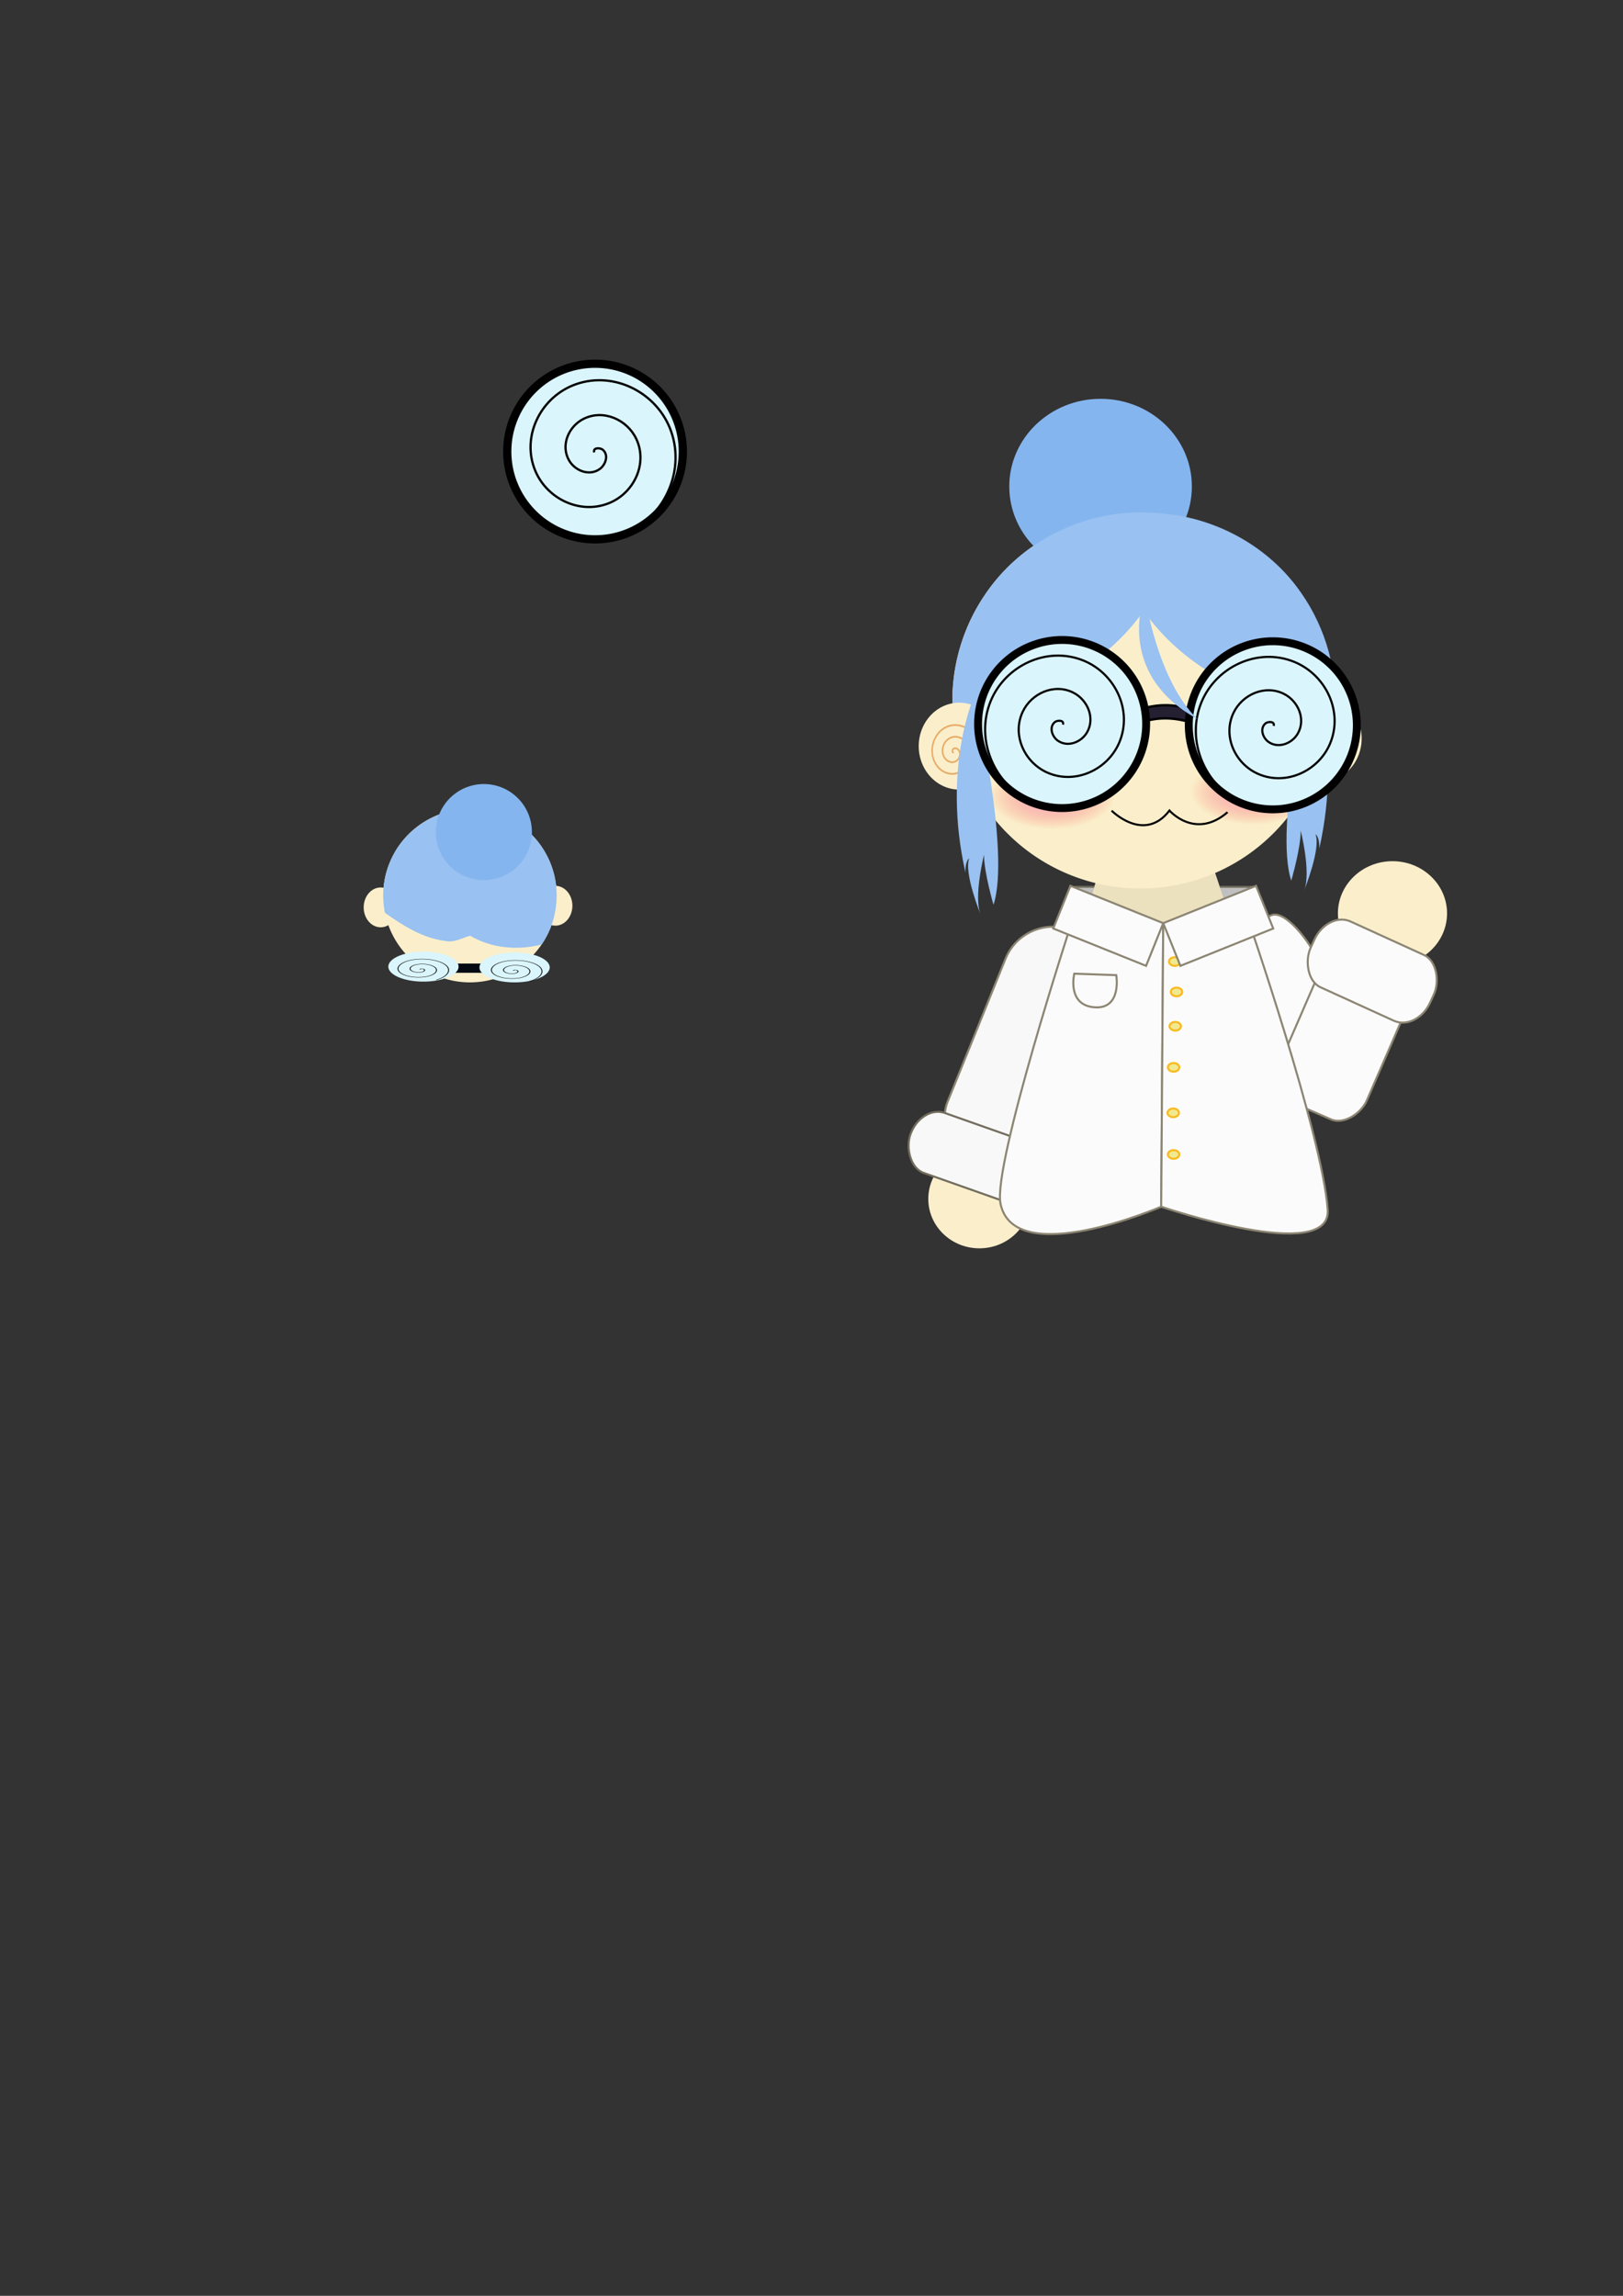 <?xml version="1.0" encoding="UTF-8" standalone="no"?>
<svg
   xmlns:dc="http://purl.org/dc/elements/1.1/"
   xmlns:cc="http://creativecommons.org/ns#"
   xmlns:rdf="http://www.w3.org/1999/02/22-rdf-syntax-ns#"
   xmlns:svg="http://www.w3.org/2000/svg"
   xmlns="http://www.w3.org/2000/svg"
   xmlns:xlink="http://www.w3.org/1999/xlink"
   xmlns:sodipodi="http://sodipodi.sourceforge.net/DTD/sodipodi-0.dtd"
   xmlns:inkscape="http://www.inkscape.org/namespaces/inkscape"
   width="210mm"
   height="297mm"
   viewBox="0 0 210 297"
   version="1.1"
   id="svg8"
   inkscape:version="1.0.1 (3bc2e813f5, 2020-09-07)"
   sodipodi:docname="fizik prof test.svg">
  <rect x="0" y="0" width="210" height="297" fill="#333333" stroke="none"/>
  <defs
     id="defs2">
    <linearGradient
       inkscape:collect="always"
       id="linearGradient1026">
      <stop
         style="stop-color:#fbafe8;stop-opacity:1"
         offset="0"
         id="stop1022" />
      <stop
         style="stop-color:#f66151;stop-opacity:0;"
         offset="1"
         id="stop1024" />
    </linearGradient>
    <radialGradient
       inkscape:collect="always"
       xlink:href="#linearGradient1026"
       id="radialGradient1028"
       cx="133.615"
       cy="99.479"
       fx="133.615"
       fy="99.479"
       r="6.142"
       gradientTransform="matrix(1.331,0,0,0.701,-41.691,33.25)"
       gradientUnits="userSpaceOnUse" />
    <radialGradient
       inkscape:collect="always"
       xlink:href="#linearGradient1026"
       id="radialGradient1028-0"
       cx="133.615"
       cy="99.479"
       fx="133.615"
       fy="99.479"
       r="6.142"
       gradientTransform="matrix(1.331,0,0,0.701,-15.658,32.676)"
       gradientUnits="userSpaceOnUse" />
  </defs>
  <sodipodi:namedview
     id="base"
     pagecolor="#ffffff"
     bordercolor="#666666"
     borderopacity="1.0"
     inkscape:pageopacity="0.0"
     inkscape:pageshadow="2"
     inkscape:zoom="1.979899"
     inkscape:cx="321.58669"
     inkscape:cy="410.43511"
     inkscape:document-units="mm"
     inkscape:current-layer="layer1"
     inkscape:document-rotation="0"
     showgrid="false"
     inkscape:window-width="1920"
     inkscape:window-height="986"
     inkscape:window-x="-11"
     inkscape:window-y="-11"
     inkscape:window-maximized="1" />
  <g
     inkscape:label="Calque 1"
     inkscape:groupmode="layer"
     id="layer1">
    <path
       style="fill:#fbefcb;fill-opacity:1;stroke:none;stroke-width:0.265px;stroke-linecap:butt;stroke-linejoin:miter;stroke-opacity:1"
       d="m 142.308,112.353 -12.851,43.373 42.333,0.756 -15.025,-44.885 z"
       id="path1055" />
    <path
       style="fill:#c0c0c0;fill-opacity:1;stroke:#726d5e;stroke-width:0.252px;stroke-linecap:butt;stroke-linejoin:miter;stroke-opacity:1"
       d="m 139.178,114.729 22.677,-1e-5 -8.467,7.27 -13.381,-3.553 z"
       id="path1128" />
    <path
       id="path1057"
       style="fill:#ece1be;fill-opacity:1;stroke-width:0.265;stop-color:#000000"
       d="m 158.903,117.983 -2.137,-6.386 -14.458,0.756 -2.036,6.871 a 24.322,24.322 0 0 0 7.822,1.292 24.322,24.322 0 0 0 10.809,-2.534 z" />
    <path
       id="path837"
       style="fill:#fbefcb;fill-opacity:1;stroke-width:0.265;stop-color:#000000"
       d="M 171.873,90.621 A 24.322,24.322 0 0 1 147.552,114.942 24.322,24.322 0 0 1 123.23,90.621 24.322,24.322 0 0 1 147.552,66.299 24.322,24.322 0 0 1 171.873,90.621 Z" />
    <g
       id="g847"
       transform="translate(-62.121,-33.66)">
      <path
         id="path839"
         style="fill:#daf5fb;fill-opacity:1;stroke:#000000;stroke-width:1.065;stroke-miterlimit:4;stroke-dasharray:none;stroke-opacity:1;stop-color:#000000"
         d="M 150.473,92.074 A 11.359,11.359 0 0 1 139.114,103.433 11.359,11.359 0 0 1 127.755,92.074 11.359,11.359 0 0 1 139.114,80.715 11.359,11.359 0 0 1 150.473,92.074 Z" />
      <path
         id="path841"
         style="fill:none;fill-rule:evenodd;stroke:#000000;stroke-width:0.265"
         transform="matrix(1.109,0,0,1.103,-14.226,-8.495)"
         d="m 138.178,91.273 c -0.19,-0.59 0.702,-0.547 0.981,-0.315 0.756,0.627 0.332,1.79 -0.35,2.276 -1.22,0.869 -2.88,0.192 -3.572,-1.015 -1.015,-1.772 -0.056,-3.988 1.681,-4.868 2.314,-1.172 5.103,0.079 6.163,2.346 1.335,2.853 -0.212,6.22 -3.011,7.459 -3.39,1.501 -7.34,-0.345 -8.755,-3.676 -1.668,-3.926 0.477,-8.46 4.342,-10.051 4.461,-1.836 9.581,0.61 11.346,5.007 1.892,4.713 -0.442,10.139 -4.949,12.325" />
    </g>
    <ellipse
       style="fill:#85b5ee;fill-opacity:1;stroke:none;stroke-width:1.065;stroke-miterlimit:4;stroke-dasharray:none;stroke-opacity:1;stop-color:#000000"
       id="path982"
       cx="142.403"
       cy="62.933"
       rx="11.812"
       ry="11.339" />
    <path
       id="path919"
       style="fill:#99c1f1;stroke:none;stroke-width:0.265px;stroke-linecap:butt;stroke-linejoin:miter;stroke-opacity:1"
       d="m 150.421,66.469 c -8.666,-1.115 -17.755,2.919 -22.732,10.106 -3.281,4.646 -4.886,10.466 -4.369,16.136 7.949,-1.395 15.943,-4.396 21.736,-10.204 4.15,-4.173 7.013,-9.776 7.362,-15.7 -0.666,-0.113 -1.332,-0.225 -1.997,-0.338 z" />
    <path
       id="path919-6"
       style="fill:#99c1f1;stroke:none;stroke-width:0.265px;stroke-linecap:butt;stroke-linejoin:miter;stroke-opacity:1"
       d="m 145.584,66.535 c 8.666,-1.115 17.755,2.919 22.732,10.106 3.281,4.646 4.886,10.466 4.369,16.136 -7.949,-1.395 -15.943,-4.396 -21.736,-10.204 -4.15,-4.173 -7.013,-9.776 -7.362,-15.7 0.666,-0.113 1.332,-0.225 1.997,-0.338 z" />
    <path
       id="path944-0"
       style="fill:#fbefcb;fill-opacity:1;stroke:none;stroke-width:1.065;stroke-miterlimit:4;stroke-dasharray:none;stroke-opacity:1;stop-color:#000000"
       d="m 176.184,95.533 a 5.244,5.622 0 0 1 -5.244,5.622 5.244,5.622 0 0 1 -5.244,-5.622 5.244,5.622 0 0 1 5.244,-5.622 5.244,5.622 0 0 1 5.244,5.622 z" />
    <path
       sodipodi:type="spiral"
       style="fill:none;fill-opacity:1;fill-rule:evenodd;stroke:#e7ab68;stroke-width:0.265;stroke-opacity:1"
       id="path986-3"
       sodipodi:cx="-122.40431"
       sodipodi:cy="-96.51606"
       sodipodi:expansion="1"
       sodipodi:revolution="2.4877901"
       sodipodi:radius="4.442225"
       sodipodi:argument="-13.000884"
       sodipodi:t0="0"
       d="m -122.404,-96.516 c 0.244,-0.113 0.273,0.273 0.188,0.405 -0.229,0.359 -0.752,0.238 -0.998,-0.029 -0.439,-0.478 -0.236,-1.229 0.246,-1.591 0.708,-0.531 1.712,-0.237 2.183,0.463 0.628,0.933 0.238,2.199 -0.68,2.776 -1.156,0.726 -2.687,0.241 -3.369,-0.897 -0.826,-1.378 -0.243,-3.175 1.114,-3.962 1.6,-0.927 3.664,-0.246 4.555,1.331 1.028,1.821 0.249,4.154 -1.548,5.148 -1.926,1.065 -4.385,0.351 -5.566,-1.471"
       transform="matrix(0.757,0,0,-0.854,265.036,13.804)" />
    <path
       id="path1012-5"
       style="fill:url(#radialGradient1028-0);fill-opacity:1;stroke:none;stroke-width:1.417;stroke-miterlimit:4;stroke-dasharray:none;stroke-opacity:1;stop-color:#000000"
       d="m 170.326,102.432 a 8.174,4.307 0 0 1 -8.174,4.307 8.174,4.307 0 0 1 -8.174,-4.307 8.174,4.307 0 0 1 8.174,-4.307 8.174,4.307 0 0 1 8.174,4.307 z" />
    <path
       style="fill:#99c1f1;fill-opacity:1;stroke:none;stroke-width:0.169px;stroke-linecap:butt;stroke-linejoin:miter;stroke-opacity:1"
       d="m 170.703,109.771 c 3.089,-13.655 -1.177,-22.931 -1.177,-22.931 0,0 -4.706,20.259 -2.451,27.087 0,0 1.226,-4.156 1.226,-6.456 0,0 1.373,5.417 0.441,7.718 0,0 2.206,-5.417 1.471,-7.273 0,0 0.539,0.297 0.49,1.855 z"
       id="path965-8"
       sodipodi:nodetypes="ccccccc" />
    <path
       id="path1012"
       style="fill:url(#radialGradient1028);fill-opacity:1;stroke:none;stroke-width:1.417;stroke-miterlimit:4;stroke-dasharray:none;stroke-opacity:1;stop-color:#000000"
       d="m 144.292,103.006 a 8.174,4.307 0 0 1 -8.174,4.307 8.174,4.307 0 0 1 -8.174,-4.307 8.174,4.307 0 0 1 8.174,-4.307 8.174,4.307 0 0 1 8.174,4.307 z" />
    <path
       style="fill:none;stroke:#000000;stroke-width:0.265px;stroke-linecap:butt;stroke-linejoin:miter;stroke-opacity:1"
       d="m 143.833,104.871 c 0,0 4.196,4.252 7.485,-0.014 0,0 3.32,3.834 7.516,0.214"
       id="path917"
       sodipodi:nodetypes="ccc" />
    <path
       id="path944"
       style="fill:#fbefcb;fill-opacity:1;stroke:none;stroke-width:1.065;stroke-miterlimit:4;stroke-dasharray:none;stroke-opacity:1;stop-color:#000000"
       d="m 129.362,96.526 a 5.244,5.622 0 0 1 -5.244,5.622 5.244,5.622 0 0 1 -5.244,-5.622 5.244,5.622 0 0 1 5.244,-5.622 5.244,5.622 0 0 1 5.244,5.622 z" />
    <path
       sodipodi:type="spiral"
       style="fill:none;fill-opacity:1;fill-rule:evenodd;stroke:#e7ab68;stroke-width:0.265;stroke-opacity:1"
       id="path986"
       sodipodi:cx="-122.40431"
       sodipodi:cy="-96.51606"
       sodipodi:expansion="1"
       sodipodi:revolution="2.4877901"
       sodipodi:radius="4.442225"
       sodipodi:argument="-13.000884"
       sodipodi:t0="0"
       d="m -122.404,-96.516 c 0.244,-0.113 0.273,0.273 0.188,0.405 -0.229,0.359 -0.752,0.238 -0.998,-0.029 -0.439,-0.478 -0.236,-1.229 0.246,-1.591 0.708,-0.531 1.712,-0.237 2.183,0.463 0.628,0.933 0.238,2.199 -0.68,2.776 -1.156,0.726 -2.687,0.241 -3.369,-0.897 -0.826,-1.378 -0.243,-3.175 1.114,-3.962 1.6,-0.927 3.664,-0.246 4.555,1.331 1.028,1.821 0.249,4.154 -1.548,5.148 -1.926,1.065 -4.385,0.351 -5.566,-1.471"
       transform="matrix(-0.757,0,0,-0.854,30.748,14.909)" />
    <path
       style="fill:#99c1f1;fill-opacity:1;stroke:none;stroke-width:0.169px;stroke-linecap:butt;stroke-linejoin:miter;stroke-opacity:1"
       d="m 124.92,112.889 c -3.089,-13.655 1.177,-22.931 1.177,-22.931 0,0 4.706,20.259 2.451,27.087 0,0 -1.226,-4.156 -1.226,-6.456 0,0 -1.373,5.417 -0.441,7.718 0,0 -2.206,-5.417 -1.471,-7.273 0,0 -0.539,0.297 -0.49,1.855 z"
       id="path965"
       sodipodi:nodetypes="ccccccc" />
    <g
       id="g915"
       transform="matrix(1.167,0,0,1.167,28.45,-14.142)">
      <path
         style="fill:#241f31;stroke:#000000;stroke-width:0.265px;stroke-linecap:butt;stroke-linejoin:miter;stroke-opacity:1"
         d="m 99.812,91.867 c 0,0 4.61,-3.541 10.056,0 5.446,3.541 0.134,1.403 0.134,1.403 0,0 -5.011,-3.374 -9.789,-0.067 -4.777,3.307 -0.401,-1.336 -0.401,-1.336 z"
         id="path904" />
      <path
         id="path839-5"
         style="fill:#daf5fb;fill-opacity:1;stroke:#000000;stroke-width:0.874;stroke-miterlimit:4;stroke-dasharray:none;stroke-opacity:1;stop-color:#000000"
         d="m 107.426,92.52 a 9.317,9.317 0 0 0 9.317,9.317 9.317,9.317 0 0 0 9.317,-9.317 9.317,9.317 0 0 0 -9.317,-9.317 9.317,9.317 0 0 0 -9.317,9.317 z" />
      <path
         id="path841-0"
         style="fill:none;fill-rule:evenodd;stroke:#000000;stroke-width:0.24"
         d="m 116.834,92.586 c 0.172,-0.534 -0.638,-0.494 -0.892,-0.285 -0.687,0.567 -0.302,1.619 0.318,2.059 1.109,0.786 2.62,0.174 3.249,-0.918 0.923,-1.603 0.051,-3.607 -1.529,-4.403 -2.105,-1.06 -4.641,0.071 -5.606,2.122 -1.214,2.58 0.193,5.626 2.739,6.747 3.083,1.357 6.675,-0.312 7.963,-3.325 1.517,-3.551 -0.434,-7.652 -3.949,-9.091 -4.058,-1.661 -8.715,0.551 -10.32,4.529 -1.72,4.263 0.402,9.17 4.501,11.148" />
      <path
         id="path839-5-2"
         style="fill:#daf5fb;fill-opacity:1;stroke:#000000;stroke-width:0.874;stroke-miterlimit:4;stroke-dasharray:none;stroke-opacity:1;stop-color:#000000"
         d="m 84.064,92.378 a 9.317,9.317 0 0 0 9.317,9.317 9.317,9.317 0 0 0 9.317,-9.317 9.317,9.317 0 0 0 -9.317,-9.317 9.317,9.317 0 0 0 -9.317,9.317 z" />
      <path
         id="path841-0-4"
         style="fill:none;fill-rule:evenodd;stroke:#000000;stroke-width:0.24"
         d="m 93.472,92.445 c 0.172,-0.534 -0.638,-0.494 -0.892,-0.285 -0.687,0.567 -0.302,1.619 0.318,2.059 1.109,0.786 2.62,0.174 3.249,-0.918 0.923,-1.603 0.051,-3.607 -1.529,-4.403 -2.105,-1.06 -4.641,0.071 -5.606,2.122 -1.214,2.58 0.193,5.626 2.739,6.747 3.083,1.357 6.675,-0.312 7.963,-3.325 1.517,-3.551 -0.434,-7.652 -3.949,-9.091 -4.058,-1.661 -8.715,0.551 -10.32,4.529 -1.72,4.263 0.402,9.17 4.501,11.148" />
    </g>
    <path
       style="fill:#99c1f1;fill-opacity:1;stroke:none;stroke-width:0.265px;stroke-linecap:butt;stroke-linejoin:miter;stroke-opacity:1"
       d="m 154.944,93.025 c -10.877,-5.993 -6.828,-16.076 -6.828,-16.076 0,0 1.57,11.023 6.828,16.076 z"
       id="path984" />
    <rect
       style="fill:#f8f8f8;fill-opacity:1;stroke:#8c8573;stroke-width:0.265;stroke-miterlimit:4;stroke-dasharray:none;stroke-opacity:1;stop-color:#000000"
       id="rect1130"
       width="13.324"
       height="33.262"
       x="167.14"
       y="59.494"
       ry="6.662"
       transform="rotate(22.043)" />
    <ellipse
       style="fill:#fbefcb;fill-opacity:1;stroke:none;stroke-width:0.265;stroke-miterlimit:4;stroke-dasharray:none;stroke-opacity:1;stop-color:#000000"
       id="path1138"
       cx="126.721"
       cy="155.097"
       rx="6.61"
       ry="6.394" />
    <rect
       style="fill:#f8f8f8;fill-opacity:1;stroke:#726d5e;stroke-width:0.265;stroke-miterlimit:4;stroke-dasharray:none;stroke-opacity:1;stop-color:#000000"
       id="rect1132"
       width="21.734"
       height="8.221"
       x="159.952"
       y="95.043"
       ry="4.11"
       transform="rotate(19.455)"
       rx="3.276" />
    <path
       style="fill:#fbfbfb;fill-opacity:1;stroke:#8c8573;stroke-width:0.265px;stroke-linecap:butt;stroke-linejoin:miter;stroke-opacity:1"
       d="m 150.511,119.425 -0.265,36.679 c 0,0 -18.993,8.221 -20.789,-0.378 -1.04,-4.981 9.209,-36.407 9.209,-36.407 z"
       id="path1084"
       sodipodi:nodetypes="ccscc" />
    <path
       id="rect1064"
       style="fill:#fbfbfb;fill-opacity:1;stroke:#8c8573;stroke-width:0.265;stroke-miterlimit:4;stroke-dasharray:none;stroke-opacity:1;stop-color:#000000"
       transform="rotate(21.91)"
       d="m 171.258,54.635 h 12.946 v 5.953 h -12.946 z" />
    <rect
       style="fill:#fbfbfb;fill-opacity:1;stroke:#8c8573;stroke-width:0.265;stroke-miterlimit:4;stroke-dasharray:none;stroke-opacity:1;stop-color:#000000"
       id="rect1142"
       width="12.24"
       height="23.552"
       x="94.765"
       y="174.118"
       rx="3.276"
       ry="8.59"
       transform="rotate(-23.47)" />
    <rect
       style="fill:#fbfbfb;fill-opacity:1;stroke:#8c8573;stroke-width:0.265;stroke-miterlimit:4;stroke-dasharray:none;stroke-opacity:1;stop-color:#000000"
       id="rect1142-1"
       width="12.24"
       height="23.552"
       x="-218.989"
       y="40.741"
       rx="3.276"
       ry="4.11"
       transform="matrix(-0.917,-0.398,-0.398,0.917,0,0)" />
    <path
       style="fill:#fbfbfb;fill-opacity:1;stroke:#8c8573;stroke-width:0.265;stroke-linecap:butt;stroke-linejoin:miter;stroke-miterlimit:4;stroke-dasharray:none;stroke-opacity:1"
       d="m 150.511,119.425 -0.265,36.679 c 0,0 22.056,7.542 21.545,0.378 -0.692,-9.685 -10.43,-37.932 -10.43,-37.932 z"
       id="path1082"
       sodipodi:nodetypes="ccscc" />
    <path
       id="path1086"
       style="fill:#f1e98f;fill-opacity:1;stroke:#faba20;stroke-width:0.265;stroke-miterlimit:4;stroke-dasharray:none;stroke-opacity:1;stop-color:#000000"
       d="m 152.732,124.391 a 0.735,0.557 0 0 1 -0.735,0.557 0.735,0.557 0 0 1 -0.735,-0.557 0.735,0.557 0 0 1 0.735,-0.557 0.735,0.557 0 0 1 0.735,0.557 z" />
    <path
       id="rect1064-1"
       style="fill:#fbfbfb;fill-opacity:1;stroke:#8c8573;stroke-width:0.265;stroke-miterlimit:4;stroke-dasharray:none;stroke-opacity:1;stop-color:#000000"
       d="m 162.521,114.594 -12.011,4.831 2.221,5.523 12.011,-4.831 z" />
    <path
       id="path1086-3"
       style="fill:#f1e98f;fill-opacity:1;stroke:#faba20;stroke-width:0.265;stroke-miterlimit:4;stroke-dasharray:none;stroke-opacity:1;stop-color:#000000"
       d="m 152.965,128.323 a 0.735,0.557 0 0 1 -0.735,0.557 0.735,0.557 0 0 1 -0.735,-0.557 0.735,0.557 0 0 1 0.735,-0.557 0.735,0.557 0 0 1 0.735,0.557 z" />
    <path
       id="path1086-5"
       style="fill:#f1e98f;fill-opacity:1;stroke:#faba20;stroke-width:0.265;stroke-miterlimit:4;stroke-dasharray:none;stroke-opacity:1;stop-color:#000000"
       d="m 152.8,132.764 a 0.735,0.557 0 0 1 -0.735,0.557 0.735,0.557 0 0 1 -0.735,-0.557 0.735,0.557 0 0 1 0.735,-0.557 0.735,0.557 0 0 1 0.735,0.557 z" />
    <path
       id="path1086-0"
       style="fill:#f1e98f;fill-opacity:1;stroke:#faba20;stroke-width:0.265;stroke-miterlimit:4;stroke-dasharray:none;stroke-opacity:1;stop-color:#000000"
       d="m 152.587,138.079 a 0.735,0.557 0 0 1 -0.735,0.557 0.735,0.557 0 0 1 -0.735,-0.557 0.735,0.557 0 0 1 0.735,-0.557 0.735,0.557 0 0 1 0.735,0.557 z" />
    <path
       id="path1086-9"
       style="fill:#f1e98f;fill-opacity:1;stroke:#faba20;stroke-width:0.265;stroke-miterlimit:4;stroke-dasharray:none;stroke-opacity:1;stop-color:#000000"
       d="m 152.54,143.962 a 0.735,0.557 0 0 1 -0.735,0.557 0.735,0.557 0 0 1 -0.735,-0.557 0.735,0.557 0 0 1 0.735,-0.557 0.735,0.557 0 0 1 0.735,0.557 z" />
    <path
       id="path1086-8"
       style="fill:#f1e98f;fill-opacity:1;stroke:#faba20;stroke-width:0.265;stroke-miterlimit:4;stroke-dasharray:none;stroke-opacity:1;stop-color:#000000"
       d="m 152.587,149.348 a 0.735,0.557 0 0 1 -0.735,0.557 0.735,0.557 0 0 1 -0.735,-0.557 0.735,0.557 0 0 1 0.735,-0.557 0.735,0.557 0 0 1 0.735,0.557 z" />
    <path
       style="fill:#fbfbfb;fill-opacity:1;stroke:#8c8573;stroke-width:0.265;stroke-linecap:butt;stroke-linejoin:miter;stroke-miterlimit:4;stroke-dasharray:none;stroke-opacity:1"
       d="m 139.001,125.961 5.433,0.189 c 0,0 0.756,4.441 -2.835,4.158 -3.591,-0.283 -2.599,-4.347 -2.599,-4.347 z"
       id="path1140"
       sodipodi:nodetypes="ccsc" />
    <ellipse
       style="fill:#fbefcb;fill-opacity:1;stroke:none;stroke-width:0.265;stroke-miterlimit:4;stroke-dasharray:none;stroke-opacity:1;stop-color:#000000"
       id="path1161"
       cx="180.173"
       cy="118.157"
       rx="7.06"
       ry="6.748" />
    <rect
       style="fill:#fbfbfb;fill-opacity:1;stroke:#8c8573;stroke-width:0.265;stroke-miterlimit:4;stroke-dasharray:none;stroke-opacity:1;stop-color:#000000"
       id="rect1159"
       width="17.009"
       height="9.355"
       x="205.179"
       y="35.914"
       rx="3.276"
       ry="4.11"
       transform="rotate(24.526)" />
    <g
       id="g968">
      <path
         id="path932"
         style="fill:#fbefcb;fill-opacity:1;stroke:none;stroke-width:0.265;stop-color:#000000"
         d="m 51.452,117.385 a 2.197,2.575 0 0 1 -2.197,2.575 2.197,2.575 0 0 1 -2.197,-2.575 2.197,2.575 0 0 1 2.197,-2.575 2.197,2.575 0 0 1 2.197,2.575 z" />
      <path
         id="path881"
         style="fill:#fbefcb;stroke-width:0.265;stop-color:#000000"
         d="m 72.029,115.861 a 11.225,11.225 0 0 1 -11.225,11.225 11.225,11.225 0 0 1 -11.225,-11.225 11.225,11.225 0 0 1 11.225,-11.225 11.225,11.225 0 0 1 11.225,11.225 z" />
      <path
         id="path932-8"
         style="fill:#fbefcb;fill-opacity:1;stroke:none;stroke-width:0.265;stop-color:#000000"
         d="m 74.06,117.173 a 2.197,2.575 0 0 1 -2.197,2.575 2.197,2.575 0 0 1 -2.197,-2.575 2.197,2.575 0 0 1 2.197,-2.575 2.197,2.575 0 0 1 2.197,2.575 z" />
      <path
         id="path902"
         style="fill:#99c1f1;fill-opacity:1;stroke:none;stroke-width:0.265px;stroke-linecap:butt;stroke-linejoin:miter;stroke-opacity:1"
         d="m 70.08,122.183 c 2.36,-3.387 2.593,-8.093 0.579,-11.696 -1.931,-3.63 -5.988,-5.979 -10.098,-5.848 -4.127,0.048 -8.093,2.59 -9.856,6.322 -1.068,2.189 -1.393,4.732 -0.905,7.119 2.351,1.671 4.92,3.306 7.845,3.648 1.132,0.267 2.312,-0.46 3.197,-0.675 2.75,1.631 6.172,1.927 9.237,1.131 z" />
      <path
         id="path883"
         style="fill:#85b5ee;fill-opacity:1;stroke-width:0.265;stop-color:#000000"
         d="m 68.822,107.643 a 6.214,6.214 0 0 1 -6.214,6.214 6.214,6.214 0 0 1 -6.214,-6.214 6.214,6.214 0 0 1 6.214,-6.214 6.214,6.214 0 0 1 6.214,6.214 z" />
      <path
         id="rect930"
         style="fill:#030a12;fill-opacity:1;stroke:none;stroke-width:0.146;stop-color:#000000"
         d="m 58.333,124.649 h 4.841 c 0.593,0 1.071,0.118 1.071,0.265 v 0.672 c 0,0.147 -0.478,0.265 -1.071,0.265 h -4.841 c -0.593,0 -1.071,-0.118 -1.071,-0.265 v -0.672 c 0,-0.147 0.478,-0.265 1.071,-0.265 z" />
      <path
         id="path885"
         style="fill:#daf5fb;fill-opacity:1;stroke-width:0.265;stop-color:#000000"
         d="m 59.334,125.049 a 4.544,1.938 0 0 1 -4.544,1.938 4.544,1.938 0 0 1 -4.544,-1.938 4.544,1.938 0 0 1 4.544,-1.938 4.544,1.938 0 0 1 4.544,1.938 z" />
      <path
         id="path885-1"
         style="fill:#daf5fb;fill-opacity:1;stroke-width:0.265;stop-color:#000000"
         d="m 71.127,125.149 a 4.544,1.938 0 0 1 -4.544,1.938 4.544,1.938 0 0 1 -4.544,-1.938 4.544,1.938 0 0 1 4.544,-1.938 4.544,1.938 0 0 1 4.544,1.938 z" />
      <path
         id="path911"
         style="fill:none;fill-rule:evenodd;stroke:#000000;stroke-width:0.265"
         transform="matrix(0.43,0,0,0.176,44.151,111.653)"
         d="m 23.787,78.176 c -0.254,-0.49 0.535,-0.584 0.814,-0.422 0.756,0.438 0.557,1.522 0.031,2.05 -0.941,0.944 -2.499,0.596 -3.286,-0.36 -1.154,-1.404 -0.641,-3.492 0.752,-4.522 1.857,-1.373 4.49,-0.689 5.758,1.143 1.595,2.305 0.738,5.49 -1.534,6.994 -2.752,1.821 -6.492,0.788 -8.23,-1.926 -2.047,-3.198 -0.838,-7.495 2.317,-9.465 3.642,-2.274 8.499,-0.889 10.701,2.708 2.36,3.855 1.119,8.963 -2.512,11.552" />
      <path
         id="path911-9"
         style="fill:none;fill-rule:evenodd;stroke:#000000;stroke-width:0.265"
         transform="matrix(0.43,0,0,0.176,56.236,111.818)"
         d="m 23.787,78.176 c -0.254,-0.49 0.535,-0.584 0.814,-0.422 0.756,0.438 0.557,1.522 0.031,2.05 -0.941,0.944 -2.499,0.596 -3.286,-0.36 -1.154,-1.404 -0.641,-3.492 0.752,-4.522 1.857,-1.373 4.49,-0.689 5.758,1.143 1.595,2.305 0.738,5.49 -1.534,6.994 -2.752,1.821 -6.492,0.788 -8.23,-1.926 -2.047,-3.198 -0.838,-7.495 2.317,-9.465 3.642,-2.274 8.499,-0.889 10.701,2.708 2.36,3.855 1.119,8.963 -2.512,11.552" />
    </g>
  </g>
</svg>
